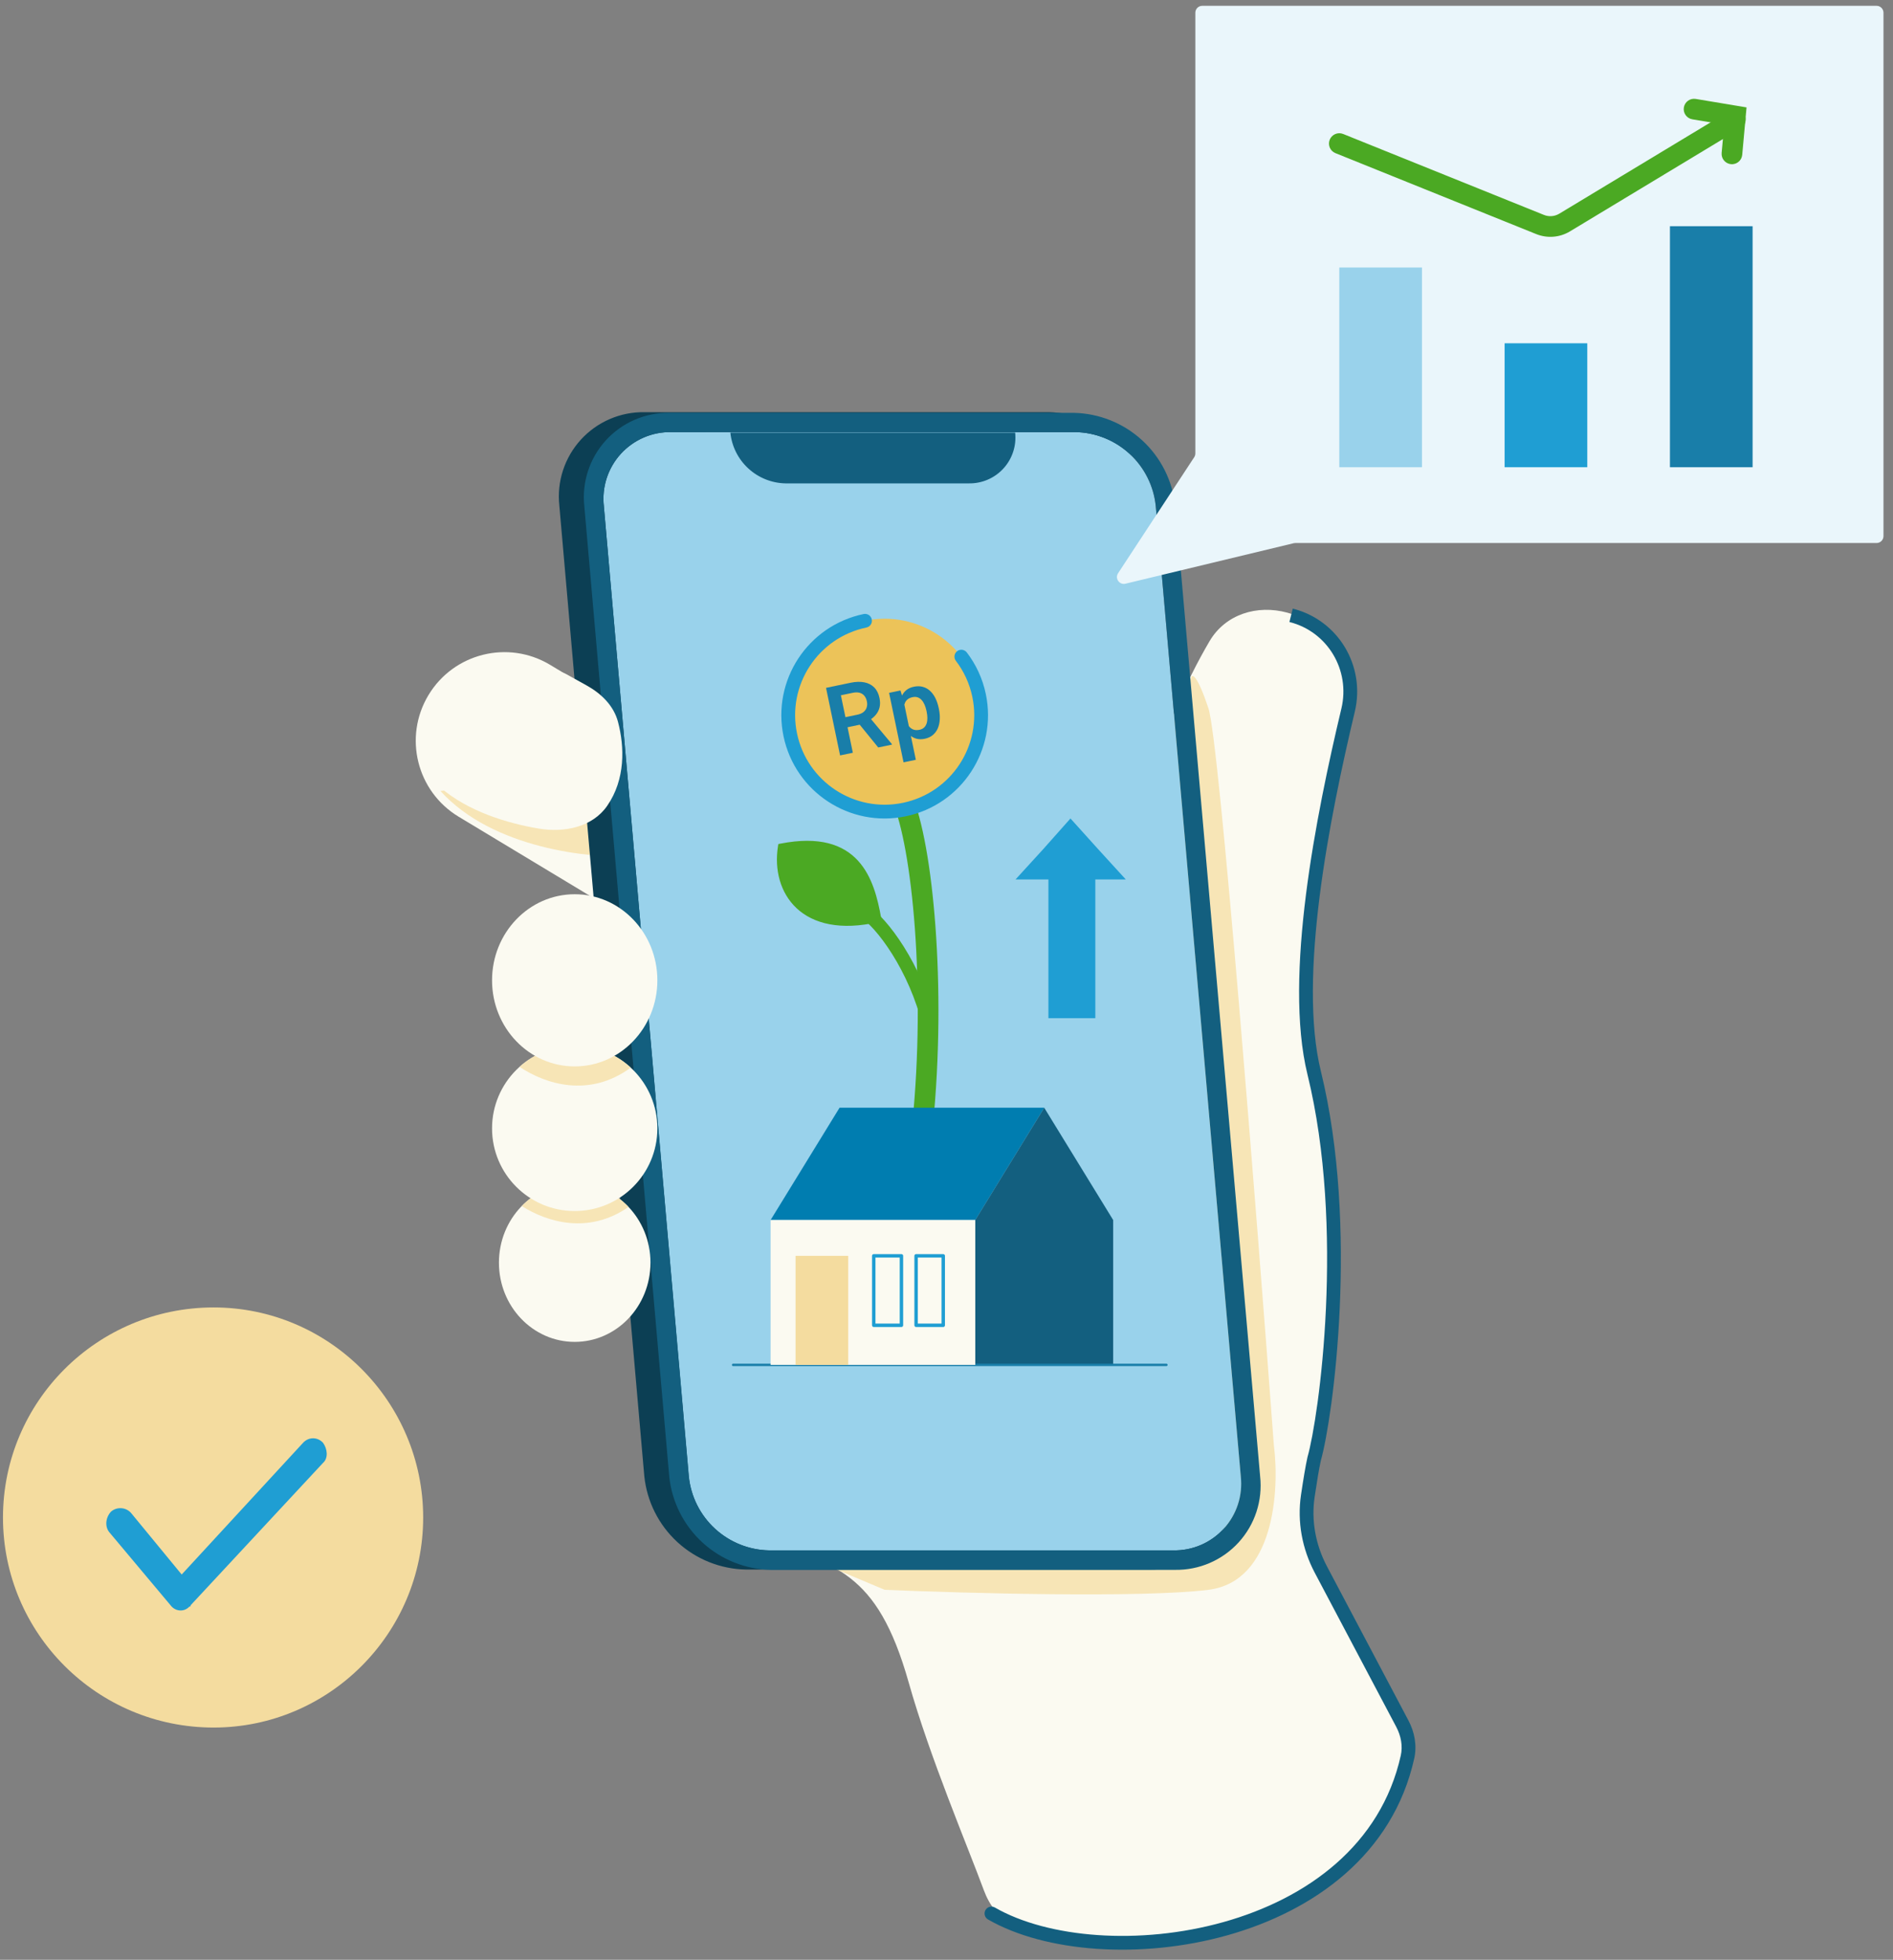 <svg width="169" height="175" viewBox="0 0 169 175" fill="none" xmlns="http://www.w3.org/2000/svg">
<rect x="0" y="0" width="169" height="175" fill="#808080" stroke="none"/>
<path d="M38.255 62.062C40.512 58.319 45.377 57.113 49.12 59.371L62.087 67.188L53.913 80.746L40.946 72.928C37.203 70.671 35.997 65.806 38.255 62.062Z" fill="#FBFAF1"/>
<path d="M117.324 95.801C120.718 109.637 118.369 126.605 117.324 130.26C117.159 130.99 116.951 132.272 116.758 133.578C116.424 135.833 116.852 138.128 117.917 140.143L125.197 153.916C125.679 154.829 125.881 155.878 125.657 156.886C122.196 172.465 101.166 176.109 90.461 171.803C89.18 171.288 88.319 170.101 87.841 168.806C86.37 164.817 83.002 156.89 81.133 150.263C78.261 140.082 74.512 139.919 67.724 137.047C62.294 134.75 65.462 130.086 64.853 126.344V104.154L74.251 99.456L95.918 88.491C97.484 86.838 100.983 81.234 102.444 72.045C103.382 66.154 105.942 60.736 107.98 57.261C109.396 54.848 112.227 53.971 114.926 54.707C118.873 55.783 121.206 59.799 120.265 63.78C118.025 73.251 115.249 87.338 117.324 95.801Z" fill="#FBFAF1"/>
<path d="M107.884 63.246C106.9 60.294 106.449 60.171 106.346 60.478L73.139 139.501L78.981 141.961C86.155 142.268 101.98 142.699 107.884 141.961C113.787 141.223 114.238 133.044 113.726 129.047C112.189 108.343 108.868 66.198 107.884 63.246Z" fill="#F7E5B6"/>
<path d="M55.612 69.088L39.316 70.625C43.99 75.791 52.742 76.672 56.535 76.468L55.612 69.088Z" fill="#F7E5B6"/>
<path fill-rule="evenodd" clip-rule="evenodd" d="M115.413 54.347C119.484 55.37 121.921 59.478 120.952 63.548C119.827 68.275 118.55 74.206 117.815 80.016C117.079 85.843 116.898 91.481 117.922 95.654C119.638 102.651 119.898 110.417 119.603 116.876C119.309 123.308 118.462 128.505 117.921 130.412C117.762 131.119 117.558 132.37 117.366 133.669C117.053 135.787 117.454 137.951 118.46 139.856L125.74 153.629C126.279 154.647 126.519 155.844 126.258 157.02C124.348 165.616 117.282 170.65 109.561 172.814C101.858 174.974 93.312 174.336 88.206 171.397C87.912 171.227 87.81 170.851 87.98 170.557C88.149 170.263 88.525 170.161 88.82 170.331C93.559 173.059 101.742 173.729 109.229 171.63C116.697 169.536 123.281 164.747 125.057 156.753C125.244 155.911 125.08 155.012 124.653 154.203L117.373 140.43C116.25 138.306 115.796 135.878 116.149 133.489C116.342 132.185 116.554 130.881 116.725 130.124L116.729 130.107L116.733 130.091C117.237 128.329 118.082 123.226 118.375 116.82C118.667 110.422 118.405 102.786 116.727 95.947C115.648 91.546 115.855 85.721 116.595 79.862C117.338 73.987 118.627 68.007 119.755 63.264C120.571 59.836 118.519 56.396 115.114 55.54L115.413 54.347Z" fill="#135F7F"/>
<path d="M63.235 41.59C63.313 42.348 63.666 43.051 64.227 43.567C64.788 44.082 65.518 44.374 66.279 44.388H86.108C86.467 44.395 86.822 44.325 87.152 44.183C87.481 44.041 87.776 43.831 88.018 43.567C88.26 43.302 88.442 42.989 88.554 42.648C88.665 42.307 88.702 41.947 88.663 41.59L88.401 38.588H62.984L63.235 41.59Z" fill="#1F9ED3"/>
<path d="M93.62 36.804H57.546C56.479 36.786 55.42 36.996 54.439 37.419C53.459 37.841 52.579 38.468 51.859 39.257C51.14 40.045 50.596 40.978 50.264 41.993C49.932 43.008 49.82 44.082 49.935 45.144L57.52 131.8C57.75 134.06 58.799 136.157 60.47 137.696C62.141 139.234 64.317 140.108 66.588 140.152H102.68C103.748 140.169 104.807 139.96 105.788 139.537C106.768 139.114 107.647 138.487 108.367 137.699C109.087 136.91 109.631 135.977 109.963 134.962C110.295 133.947 110.407 132.873 110.292 131.812L102.68 45.144C102.446 42.888 101.396 40.796 99.727 39.26C98.059 37.724 95.887 36.851 93.62 36.804Z" fill="#0C3F54"/>
<g opacity="0.4">
<path opacity="0.4" d="M63.235 41.59C63.313 42.348 63.666 43.051 64.227 43.567C64.788 44.082 65.518 44.374 66.279 44.388H86.108C86.467 44.395 86.822 44.325 87.152 44.183C87.481 44.041 87.776 43.831 88.018 43.567C88.26 43.302 88.442 42.989 88.554 42.648C88.665 42.307 88.702 41.947 88.663 41.59L88.401 38.588H62.984L63.235 41.59Z" fill="white"/>
</g>
<path d="M96.001 38.584H59.928C59.083 38.569 58.244 38.734 57.468 39.069C56.692 39.404 55.996 39.9 55.426 40.524C54.856 41.149 54.427 41.888 54.165 42.692C53.903 43.495 53.816 44.346 53.908 45.186L61.489 131.839C61.671 133.626 62.502 135.286 63.824 136.502C65.146 137.719 66.869 138.408 68.665 138.441H104.738C105.585 138.458 106.425 138.294 107.204 137.961C107.982 137.627 108.68 137.131 109.251 136.506C109.822 135.881 110.254 135.142 110.516 134.337C110.779 133.532 110.867 132.68 110.774 131.839L103.181 45.186C102.999 43.398 102.168 41.739 100.844 40.522C99.522 39.306 97.799 38.616 96.001 38.584Z" fill="#99D2EB"/>
<path fill-rule="evenodd" clip-rule="evenodd" d="M95.567 73.085L98.036 75.824L100.504 78.527H97.785V90.919H93.599V78.527H90.665L93.134 75.824L95.567 73.085Z" fill="#1F9ED3"/>
<path d="M95.851 36.865H59.778C58.71 36.848 57.651 37.057 56.67 37.48C55.69 37.903 54.811 38.53 54.091 39.318C53.371 40.107 52.827 41.04 52.495 42.055C52.164 43.07 52.051 44.144 52.166 45.205L59.747 131.839C59.98 134.097 61.031 136.192 62.703 137.728C64.374 139.264 66.55 140.136 68.819 140.179H104.892C105.96 140.197 107.02 139.988 108 139.565C108.981 139.142 109.86 138.516 110.58 137.727C111.299 136.938 111.843 136.005 112.174 134.99C112.505 133.974 112.616 132.9 112.5 131.839L104.919 45.186C104.683 42.932 103.631 40.842 101.96 39.309C100.29 37.777 98.117 36.907 95.851 36.865ZM110.774 131.839C110.866 132.679 110.779 133.53 110.517 134.334C110.255 135.138 109.825 135.877 109.255 136.502C108.685 137.127 107.988 137.623 107.211 137.957C106.435 138.291 105.595 138.456 104.75 138.441H68.677C66.88 138.408 65.158 137.719 63.835 136.502C62.513 135.286 61.682 133.626 61.501 131.839L53.908 45.186C53.816 44.346 53.903 43.495 54.165 42.692C54.426 41.888 54.856 41.149 55.426 40.524C55.995 39.9 56.692 39.404 57.468 39.069C58.244 38.734 59.083 38.569 59.928 38.584H96.001C97.798 38.616 99.521 39.306 100.844 40.522C102.167 41.739 102.999 43.398 103.181 45.186L110.774 131.839Z" fill="#135F7F"/>
<path d="M65.204 38.63C65.329 39.858 65.9 40.997 66.809 41.832C67.717 42.667 68.9 43.141 70.134 43.163H86.494C87.074 43.173 87.65 43.059 88.183 42.829C88.716 42.6 89.194 42.259 89.585 41.83C89.976 41.402 90.271 40.895 90.451 40.343C90.632 39.791 90.692 39.207 90.629 38.63H65.204Z" fill="#135F7F"/>
<path fill-rule="evenodd" clip-rule="evenodd" d="M81.674 82.877C81.29 77.645 80.527 73.556 79.674 71.611L81.363 70.87C82.354 73.127 83.129 77.494 83.514 82.742C83.902 88.03 83.902 94.336 83.281 100.543L81.445 100.359C82.055 94.267 82.055 88.068 81.674 82.877Z" fill="#4BA923"/>
<path fill-rule="evenodd" clip-rule="evenodd" d="M79.651 85.196C78.552 83.445 77.462 82.3 76.82 81.915L77.452 80.86C78.347 81.397 79.563 82.742 80.693 84.543C81.838 86.367 82.944 88.735 83.576 91.392L82.38 91.677C81.782 89.168 80.736 86.923 79.651 85.196Z" fill="#4BA923"/>
<path d="M78.366 82.03C77.751 78.62 76.521 74.315 69.756 75.629C69.141 79.542 71.687 83.566 78.366 82.03Z" fill="#4BA923"/>
<path fill-rule="evenodd" clip-rule="evenodd" d="M76.594 76.85C77.89 78.26 78.362 80.273 78.669 81.975L78.721 82.264L78.435 82.329C75.032 83.112 72.609 82.493 71.116 81.098C69.63 79.708 69.134 77.612 69.453 75.581L69.486 75.368L69.698 75.327C73.151 74.656 75.271 75.41 76.594 76.85ZM70.03 75.89C73.209 75.32 75.029 76.056 76.141 77.266C77.239 78.46 77.702 80.17 78.01 81.793C74.893 82.446 72.794 81.824 71.536 80.648C70.283 79.477 69.801 77.7 70.03 75.89Z" fill="#4BA923"/>
<path d="M87.41 62.107C88.378 66.763 85.389 71.321 80.734 72.29C76.079 73.258 71.52 70.27 70.552 65.614C69.583 60.959 72.572 56.4 77.227 55.432C81.882 54.464 86.441 57.452 87.41 62.107Z" fill="#ECC359"/>
<path fill-rule="evenodd" clip-rule="evenodd" d="M77.353 56.034C73.03 56.933 70.255 61.166 71.154 65.489C72.053 69.812 76.287 72.587 80.609 71.688C84.932 70.788 87.707 66.555 86.808 62.233C86.555 61.019 86.041 59.929 85.336 59.007C85.13 58.738 85.181 58.352 85.451 58.145C85.721 57.939 86.106 57.99 86.313 58.26C87.127 59.325 87.721 60.584 88.012 61.982C89.049 66.97 85.847 71.854 80.86 72.892C75.872 73.93 70.987 70.727 69.95 65.74C68.912 60.752 72.114 55.867 77.102 54.83C77.435 54.761 77.76 54.974 77.829 55.307C77.899 55.639 77.685 55.965 77.353 56.034Z" fill="#1F9ED3"/>
<path d="M73.745 61.422L75.936 60.966C76.395 60.871 76.803 60.858 77.16 60.928C77.517 60.998 77.813 61.149 78.046 61.383C78.279 61.617 78.436 61.931 78.518 62.326C78.583 62.639 78.584 62.921 78.522 63.173C78.459 63.425 78.343 63.649 78.173 63.846C78.007 64.042 77.797 64.212 77.545 64.357L77.227 64.614L75.292 65.016L75.097 64.119L76.543 63.818C76.777 63.769 76.963 63.687 77.101 63.572C77.238 63.457 77.33 63.318 77.377 63.156C77.427 62.993 77.432 62.818 77.393 62.63C77.351 62.428 77.276 62.262 77.168 62.132C77.06 61.999 76.919 61.909 76.745 61.861C76.571 61.814 76.364 61.815 76.123 61.865L75.071 62.084L76.139 67.217L75 67.454L73.745 61.422ZM78.405 66.745L76.447 64.335L77.651 64.08L79.615 66.433L79.627 66.491L78.405 66.745Z" fill="#197EA9"/>
<path d="M80.651 62.501L81.763 67.845L80.665 68.073L79.374 61.868L80.389 61.656L80.651 62.501ZM83.807 63.236L83.825 63.323C83.893 63.649 83.918 63.959 83.898 64.254C83.881 64.546 83.821 64.81 83.718 65.048C83.614 65.283 83.465 65.481 83.271 65.642C83.079 65.8 82.842 65.909 82.56 65.967C82.284 66.025 82.033 66.022 81.807 65.96C81.58 65.895 81.376 65.779 81.194 65.612C81.013 65.445 80.852 65.241 80.712 64.999C80.575 64.754 80.453 64.481 80.348 64.18L80.29 63.903C80.263 63.566 80.263 63.254 80.29 62.969C80.319 62.681 80.384 62.424 80.484 62.198C80.584 61.97 80.723 61.781 80.902 61.632C81.084 61.481 81.312 61.378 81.585 61.321C81.87 61.262 82.131 61.264 82.369 61.327C82.609 61.389 82.825 61.505 83.016 61.676C83.207 61.847 83.369 62.064 83.502 62.327C83.634 62.59 83.736 62.893 83.807 63.236ZM82.728 63.551L82.71 63.464C82.668 63.265 82.612 63.085 82.541 62.924C82.47 62.761 82.383 62.623 82.282 62.511C82.181 62.397 82.063 62.316 81.929 62.269C81.796 62.222 81.645 62.216 81.476 62.251C81.308 62.286 81.168 62.344 81.058 62.425C80.948 62.505 80.865 62.605 80.809 62.723C80.753 62.841 80.718 62.975 80.703 63.125C80.69 63.272 80.695 63.431 80.716 63.602L80.859 64.29C80.926 64.489 81.013 64.663 81.118 64.811C81.224 64.959 81.356 65.067 81.514 65.135C81.675 65.202 81.868 65.213 82.091 65.166C82.26 65.131 82.395 65.064 82.499 64.965C82.602 64.865 82.677 64.743 82.725 64.598C82.772 64.45 82.794 64.286 82.792 64.108C82.789 63.93 82.768 63.745 82.728 63.551Z" fill="#197EA9"/>
<path fill-rule="evenodd" clip-rule="evenodd" d="M68.796 108.942H87.07L93.225 98.914H74.952L68.796 108.942Z" fill="#007DB0"/>
<path fill-rule="evenodd" clip-rule="evenodd" d="M99.38 108.942V121.876H87.069V108.942L93.225 98.914L99.38 108.942Z" fill="#135F7F"/>
<path fill-rule="evenodd" clip-rule="evenodd" d="M65.344 121.876C65.344 121.817 65.392 121.768 65.452 121.768H104.131C104.19 121.768 104.239 121.817 104.239 121.876C104.239 121.936 104.19 121.984 104.131 121.984H65.452C65.392 121.984 65.344 121.936 65.344 121.876Z" fill="#197EA9"/>
<path fill-rule="evenodd" clip-rule="evenodd" d="M68.796 108.942H87.07V121.876H68.796V108.942Z" fill="#FBFAF1"/>
<path fill-rule="evenodd" clip-rule="evenodd" d="M78.006 112.139H80.478V118.34H78.006V112.139Z" fill="#FBFAF1"/>
<path fill-rule="evenodd" clip-rule="evenodd" d="M77.852 112.139C77.852 112.054 77.921 111.985 78.005 111.985H80.478C80.562 111.985 80.631 112.054 80.631 112.139V118.34C80.631 118.425 80.562 118.494 80.478 118.494H78.005C77.921 118.494 77.852 118.425 77.852 118.34V112.139ZM78.159 112.293V118.186H80.324V112.293H78.159Z" fill="#1F9ED3"/>
<path fill-rule="evenodd" clip-rule="evenodd" d="M81.786 112.139H84.209V118.34H81.786V112.139Z" fill="#FBFAF1"/>
<path fill-rule="evenodd" clip-rule="evenodd" d="M81.632 112.139C81.632 112.054 81.701 111.985 81.786 111.985H84.21C84.294 111.985 84.363 112.054 84.363 112.139V118.34C84.363 118.425 84.294 118.494 84.21 118.494H81.786C81.701 118.494 81.632 118.425 81.632 118.34V112.139ZM81.94 112.293V118.186H84.056V112.293H81.94Z" fill="#1F9ED3"/>
<path fill-rule="evenodd" clip-rule="evenodd" d="M71.026 112.139H75.727V121.876H71.026V112.139Z" fill="#F4DC9F"/>
<path fill-rule="evenodd" clip-rule="evenodd" d="M168.15 47.873C168.15 48.212 167.875 48.488 167.535 48.488H115.644C115.595 48.488 115.547 48.494 115.5 48.505L100.477 52.121C99.935 52.251 99.513 51.651 99.819 51.185L106.616 40.824C106.681 40.724 106.716 40.606 106.716 40.487V1.135C106.716 0.795 106.992 0.52 107.331 0.52H167.535C167.875 0.52 168.15 0.795 168.15 1.135V47.873Z" fill="#EAF6FB"/>
<path fill-rule="evenodd" clip-rule="evenodd" d="M19.07 116.747C29.379 116.747 37.779 125.168 37.779 135.504C37.779 145.839 29.379 154.26 19.07 154.26C8.666 154.26 0.266 145.839 0.266 135.504C0.266 125.168 8.666 116.747 19.07 116.747Z" fill="#F4DC9F"/>
<path d="M9.814 136.885C9.322 136.355 9.42 135.507 9.913 134.977C10.406 134.553 11.194 134.553 11.687 135.083L16.22 140.595L27.061 128.829C27.554 128.299 28.343 128.299 28.835 128.829C29.23 129.359 29.328 130.207 28.835 130.631L17.009 143.351C17.009 143.457 17.009 143.457 16.91 143.457C16.418 143.987 15.629 143.881 15.235 143.351L9.814 136.885Z" fill="#1F9ED3"/>
<path d="M58.072 112.75C58.072 116.656 55.044 119.822 51.307 119.822C47.572 119.822 44.543 116.656 44.543 112.75C44.543 108.844 47.572 105.678 51.307 105.678C55.044 105.678 58.072 108.844 58.072 112.75Z" fill="#FBFAF1"/>
<path fill-rule="evenodd" clip-rule="evenodd" d="M56.114 107.774C52.546 110.253 48.858 109.135 46.579 107.693C47.799 106.446 49.467 105.678 51.308 105.678C53.188 105.678 54.888 106.48 56.114 107.774Z" fill="#F7E5B6"/>
<path d="M58.687 100.758C58.687 104.834 55.383 108.138 51.308 108.138C47.232 108.138 43.928 104.834 43.928 100.758C43.928 96.683 47.232 93.379 51.308 93.379C55.383 93.379 58.687 96.683 58.687 100.758Z" fill="#FBFAF1"/>
<path fill-rule="evenodd" clip-rule="evenodd" d="M56.311 95.334C52.577 98.073 48.679 96.793 46.381 95.264C47.687 94.092 49.414 93.379 51.308 93.379C53.238 93.379 54.996 94.12 56.311 95.334Z" fill="#F7E5B6"/>
<path d="M58.687 87.537C58.687 91.782 55.383 95.224 51.308 95.224C47.232 95.224 43.928 91.782 43.928 87.537C43.928 83.291 47.232 79.85 51.308 79.85C55.383 79.85 58.687 83.291 58.687 87.537Z" fill="#FBFAF1"/>
<path d="M119.568 23.888H126.948V41.722H119.568V23.888Z" fill="#99D2EB"/>
<path d="M134.327 30.653H141.707V41.722H134.327V30.653Z" fill="#1F9ED3"/>
<path d="M149.086 20.199H156.466V41.722H149.086V20.199Z" fill="#197EA9"/>
<path fill-rule="evenodd" clip-rule="evenodd" d="M155.718 10.19C155.981 10.626 155.841 11.193 155.405 11.457L140.161 20.661C139.25 21.211 138.134 21.3 137.147 20.902L119.223 13.675C118.751 13.484 118.522 12.947 118.713 12.474C118.903 12.002 119.441 11.773 119.913 11.964L137.837 19.191C138.286 19.372 138.793 19.331 139.207 19.081L154.452 9.877C154.888 9.614 155.455 9.754 155.718 10.19Z" fill="#4BA923"/>
<path fill-rule="evenodd" clip-rule="evenodd" d="M150.329 9.593C150.412 9.09 150.888 8.751 151.39 8.834L155.924 9.59L155.539 13.825C155.493 14.332 155.045 14.706 154.537 14.66C154.03 14.614 153.656 14.165 153.702 13.658L153.932 11.129L151.087 10.654C150.584 10.57 150.245 10.095 150.329 9.593Z" fill="#4BA923"/>
<path d="M52.387 61.215L50.599 60.221C49.579 59.655 48.302 59.883 47.541 60.767L39.316 70.318C41.775 72.449 45.281 73.515 48.105 73.989C50.384 74.371 52.893 73.858 54.207 71.957C55.854 69.576 55.754 66.675 55.173 64.46C54.795 63.022 53.687 61.937 52.387 61.215Z" fill="#FBFAF1"/>
</svg>
